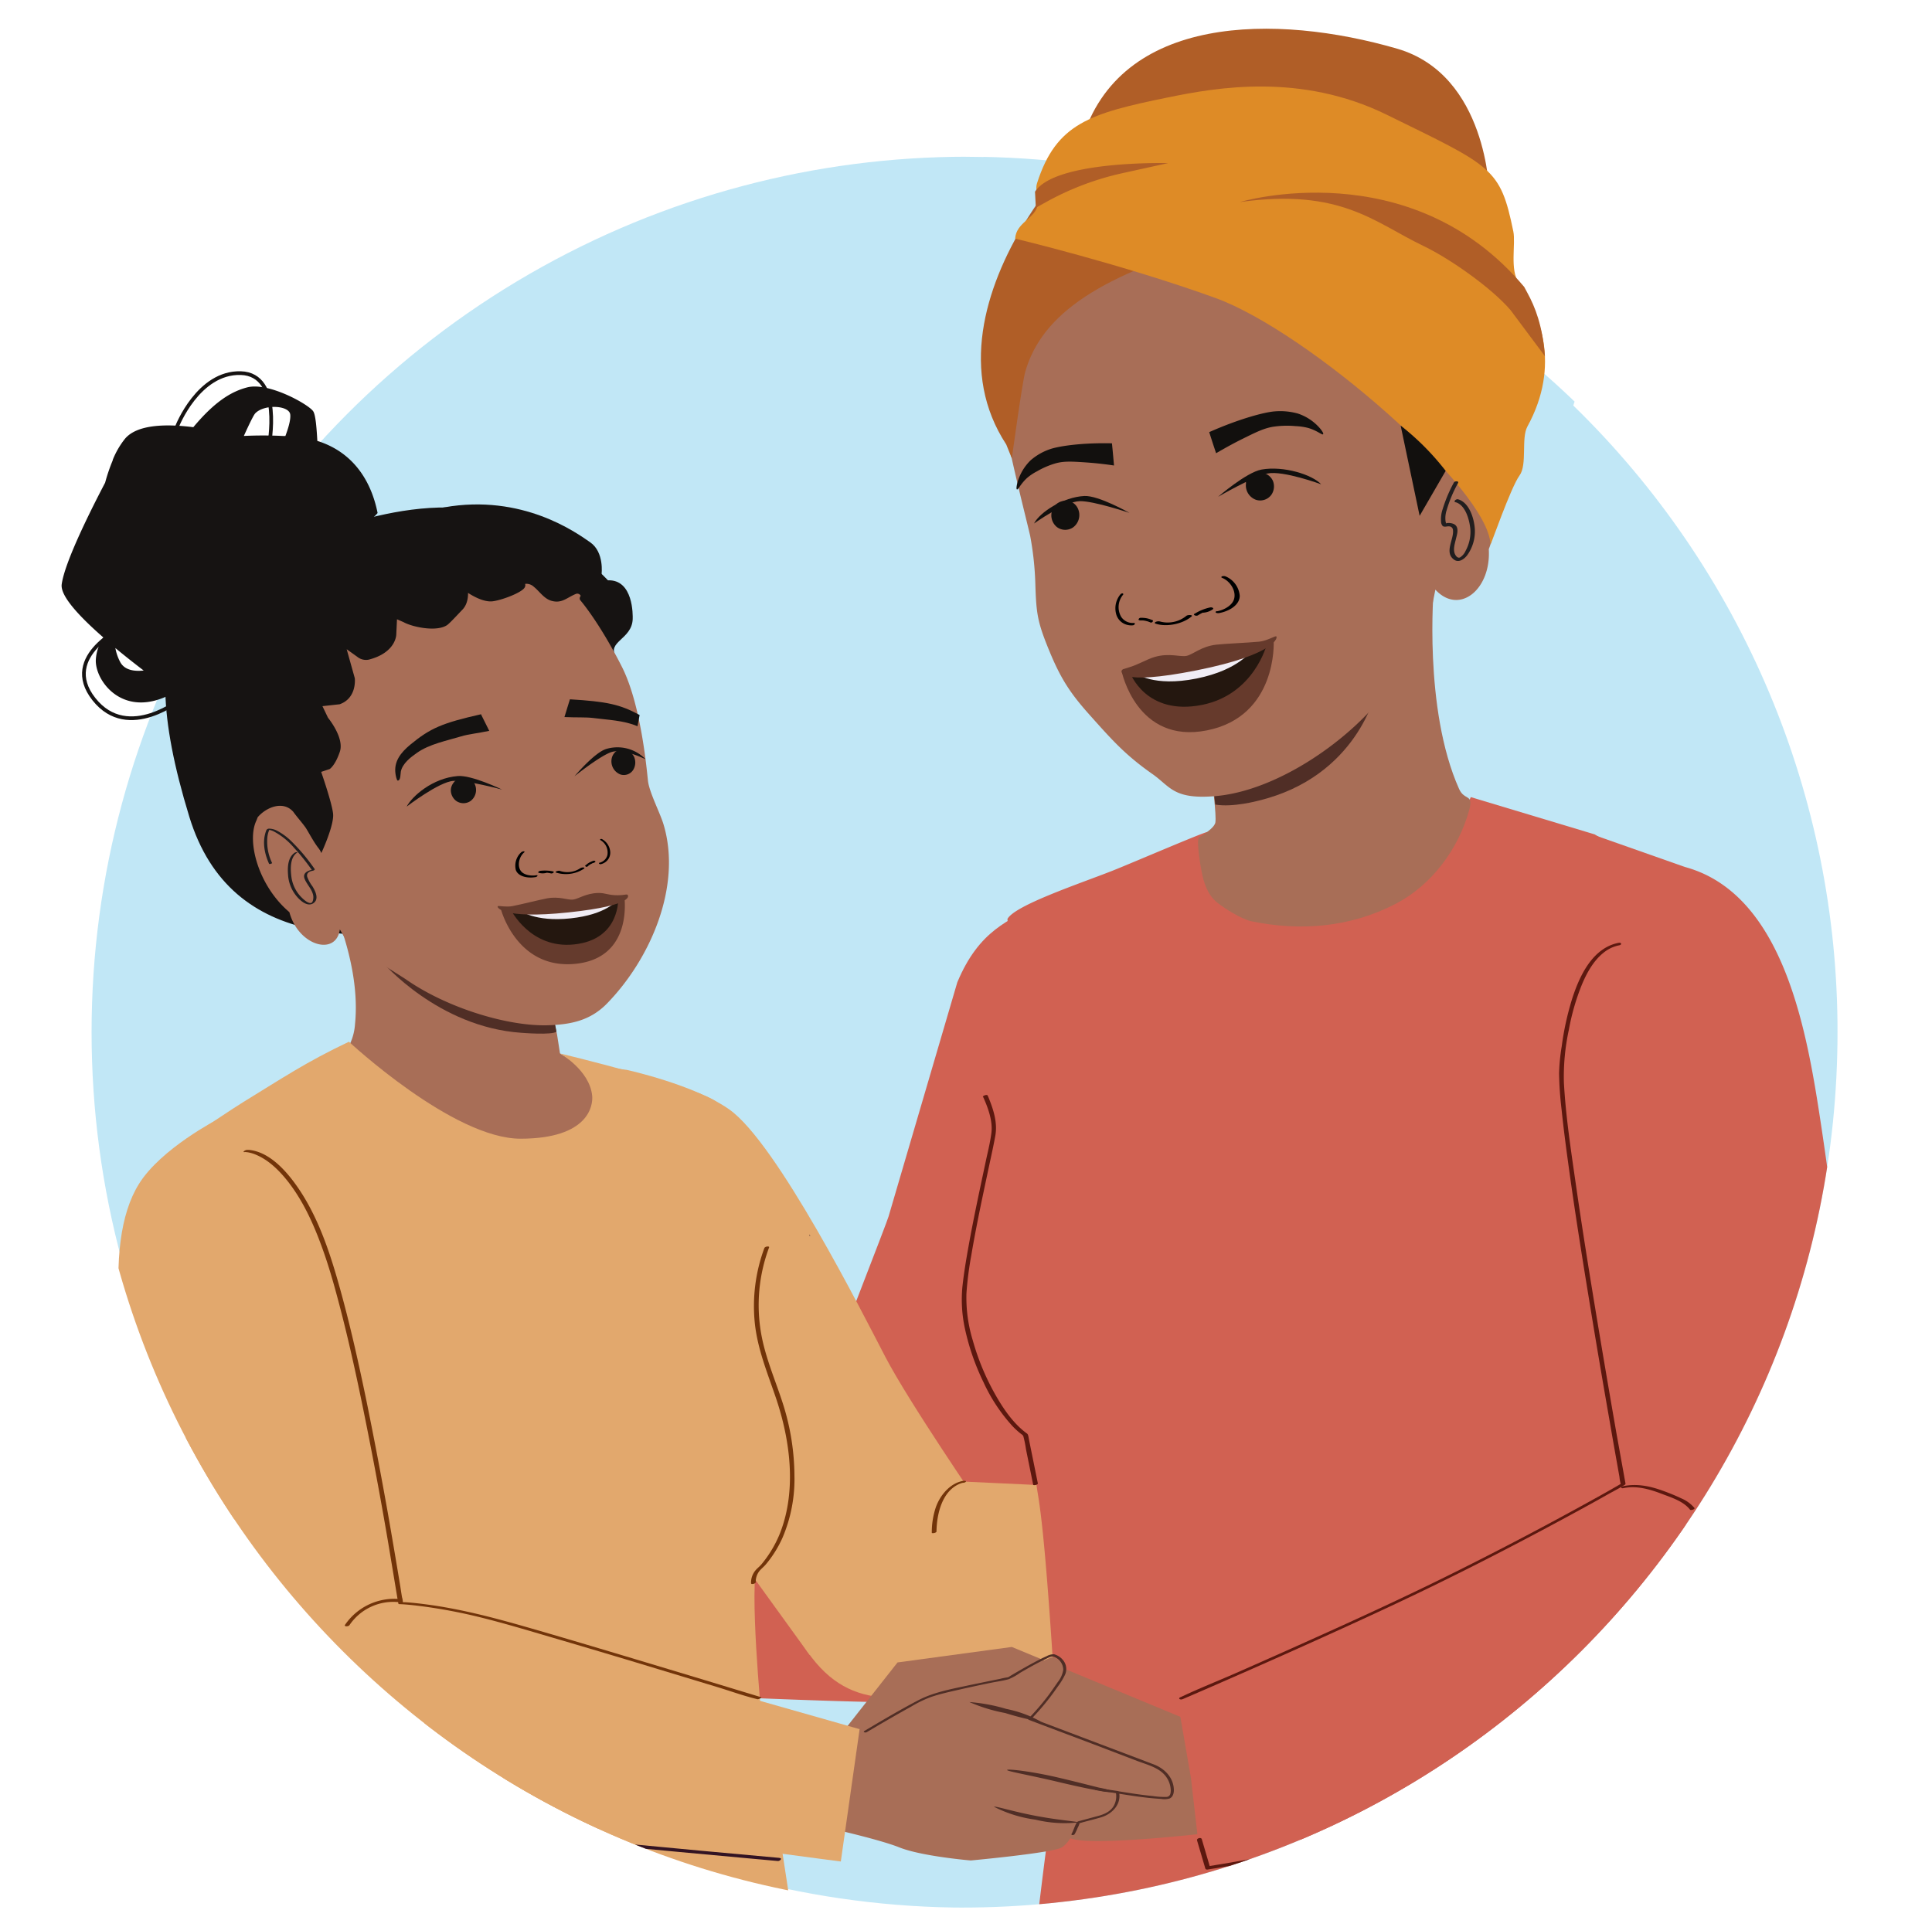 <svg xmlns="http://www.w3.org/2000/svg" xmlns:xlink="http://www.w3.org/1999/xlink" viewBox="0 0 637.33 635.77"><defs><style>.cls-1,.cls-22{fill:none;}.cls-2{clip-path:url(#clip-path);}.cls-3{fill:#c1e7f6;}.cls-4{fill:#d16152;}.cls-5{fill:#e2a86d;}.cls-6{fill:#a86e57;}.cls-7{fill:#523735;}.cls-8{fill:#502e26;}.cls-9{fill:#b05e27;}.cls-10{fill:#de8b26;}.cls-11{fill:#12100e;}.cls-12{fill:#221e1f;}.cls-13{fill:#853722;}.cls-14{fill:#663a2c;}.cls-15{fill:#24170f;}.cls-16{fill:#f0edf5;}.cls-17{fill:#5c180f;}.cls-18,.cls-20,.cls-21{fill:#161312;}.cls-18,.cls-20,.cls-21,.cls-22{stroke:#161312;stroke-miterlimit:10;}.cls-18{stroke-width:0.51px;}.cls-19{fill:#141211;}.cls-20{stroke-width:0.5px;}.cls-21{stroke-width:0.53px;}.cls-22{stroke-width:1.22px;}.cls-23{fill:#653b2d;}.cls-24{fill:#f0ecf4;}.cls-25{fill:#723409;}.cls-26{fill:#321323;}</style><clipPath id="clip-path"><path class="cls-1" d="M519,133.8a105.84,105.84,0,0,0-194.6-82c-2.35,0-4.7-.09-7.07-.09a287.83,287.83,0,0,0-197.77,78.35,75.35,75.35,0,0,0-79.1,128,288.7,288.7,0,0,0-12,82.48c0,159.53,129.33,288.85,288.85,288.85S606.16,500.09,606.16,340.56A287.94,287.94,0,0,0,519,133.8Z"/></clipPath></defs><g id="Layer_1" data-name="Layer 1"><g class="cls-2"><circle class="cls-3" cx="319.06" cy="340.56" r="288.85"/><path class="cls-4" d="M288.42,486c3.86,4.31,8.11,6.81,12.27,10.78a1.25,1.25,0,0,0,1.58.11l1.86-11.72c11.15,4.28,21.35,10.4,29.37,19.77,10.59,12.38,15.3,27.72,19.92,43-6.84,6.38-14.86,11.38-22.81,12-1.53.12-18.93,1.6-20.51,1.67-27.8,1.12-142.51-5.3-142.51-5.3l6.2-51.08Z"/><path class="cls-4" d="M362.19,424.93c.66-14.11,1.4-20.69,1.18-34.83-.53-35.23,10.81-62.89,7.8-98l-28.15,6c-10.26,5.65-20,8.74-27.22,26l-22.67,77.24c.15.2-20.13,52.3-20.2,52.56,0,0-.78.79,4.67,20.92,3.67,13.51,20.81,44.89,20.66,59.23,53.16-1.87,70.76-82.93,77.26-101.15"/><path class="cls-5" d="M206.76,353s22.39,4.9,33.91,13.12c15.72,11.23,43.63,66.69,51.41,81.62s31.34,49.29,31.34,49.29l-56.34,49-61.43-85-13-109.82Z"/><path class="cls-6" d="M171.43,287.4s11.36,49.06,12.34,54l2.64,16.93,5,1.46c-13.16,5.7-24.61,20-50.42,12.73l-25.55-28.09a18.26,18.26,0,0,0,1.67-6.49c2.48-24.27-12.92-50.75-12.92-50.75"/><path class="cls-6" d="M184.73,347.57s30.92,18.2,23.81,27.5-49.36,7.94-67.92-2.75A215.62,215.62,0,0,1,108,349l16.86-8.17Z"/><path class="cls-5" d="M258.8,486.36c0-24.33-14-50.06-14-50.06l-8.18-72.51c-5.28-5-51.91-16.22-51.91-16.22s9.75,5.45,10.63,13.9c.36,3.42-1.27,14.19-23.57,14.24s-56.66-32-56.66-32c-14.29,6.8-21.63,11.81-35,20-3.16,1.93-12.8,8.43-12.8,8.43l-10.08,51.4,8.17,101C113,596.17,182.12,639.07,264.68,654l-13.5-87.76s-4.14-43-1.3-50.81C253.49,505.6,258.78,500.16,258.8,486.36Z"/><path class="cls-5" d="M256.88,613.49s-133.27-11.92-153.07-15.93c-30.91-6.26-32-35.35-36-43L81,531.18l40.31,42.16"/><path class="cls-5" d="M270,497s26.16,13.39,38.18,8.47c8-3.28-12.33-13.56-4.51-17.3l126.29,5.91c6.21,0,10.27.48,10.25,6.69l1.72,35.32c0,5.68-4.38,8.87-10,9.59-24,3.07-113.45,13-122.41,13.79-23.25,2.12-38.44,2.54-52.86-33.18C250,511,270,497,270,497Z"/><path class="cls-4" d="M563,539.31l-7.37-8.1L559.42,295l-33.37-19.7L485.18,263l-6.11,14.13c-9.22,13.23-22.28,21-38.93,22.47-4.87.44-14.73-.14-20-.38-14.66-.64-19.84-14.72-21.8-24.69-.1-.49-24.39,10-31.43,12.79-10.85,4.27-32.1,11.35-34.57,15.88,0,0,10.61,136.27,9.5,181.54-.3,12,1.34-2.82,5.86,69.26,1,16.52,2,29.29-1,45.27-1.84,9.73-6.19,50.37-7.92,60.07A245.46,245.46,0,0,0,382.35,653,308.35,308.35,0,0,0,563,539.31Z"/><path class="cls-7" d="M267.3,407.74a.84.84,0,0,1-.21.11l-.13-.57Z"/><path class="cls-6" d="M400.93,271.34c-.21,1.36-2.37,3.11-5.34,4.91-1.12.68.54,10,.79,11.27.72,3.82,2,7.72,5.13,10.26,2.46,2,8.15,5.52,11.25,6.17,16.08,3.35,32.6,2.08,47.65-5.74,11.88-6.18,20.71-18.08,24.24-30.91,1.53-5.57-1.51-2.95-3.33-7C469.47,233.8,473,193.81,473,193.81l-76.89,37.74S401.66,266.63,400.93,271.34Z"/><path class="cls-8" d="M400.32,260s8.15-3.72,13.7-5.64,15.22-2.15,39.88-26.24c0,0-6,28.18-38.82,36.07,0,0-8.47,2.3-14.19,1.27Z"/><path class="cls-6" d="M361.22,94.48a4.21,4.21,0,0,1-.29.61l.34-.3Zm-14.3,5.6,0,.26c.21-.22.41-.44.59-.67C347.51,99.37,346.92,100.08,346.92,100.08Zm125.52,99.86,1.06-5.39c7.89,8.53,18.44-.07,17.62-13.36,2.86-7,5.27-29.55-.92-35.77l-.77-.92c-4.16-2.54-11.12-3.08-13.41,2.32-.69,2.31.39,5-.29,7.3-.64,2.62-3.65,7.81-5,10.22,0,0-3.57-12.41-4.11-18.33s-7.12-22.31-18.79-29.09c0,0-2.75-20.74-8.38-26.22l-1.78-.36c-1,.15-1.63.56-2.64.71,0-.31.24-.67.15-1.29-1.59.87-3,.76-4.33,1,.29-.36.92-.77.87-1.07a18.34,18.34,0,0,1-4,.6c.29-.36.87-1.08.83-1.39-1.59.87-2.7.4-4,.61a2.38,2.38,0,0,0,.49-1.34c-1.26.82-2.65.71-4,.91.3-.36.54-1,.83-1.39-1.59.87-2.69.41-4,.61-.33,0,.58-.72.54-1A12.59,12.59,0,0,1,415,88c0-.31.58-.72.53-1-1.92.92-3,.46-4.37.66l.82-1.39A4.8,4.8,0,0,1,408,87.5c.29-.36.87-1.08.82-1.39a6.7,6.7,0,0,1-5.29,1.42c.34,0,.87-1.07.83-1.38-1.5,1.49-2.89,1.38-4.58,1.63.29-.36.54-1,1.12-1.75-1.83,1.54-4.1,2.51-6.26,1.88.34,0,.54-1,.49-1.33-1.16,1.43,1.14-.49-.59-.55,0,0-3.69,1.82-3.74,1.51-1.2,1.13,2.77-5.77,1.09-5.52.24-.67-9.57,2-9,1.3-1.5,1.48-1.25.79-3.31.79,0,0-6.44,4.74-6.15,4.38-1.46,1.79-2.41.61-4.47.6.29-.36,1.4,1.11,1.7.76-1.17,1.43-.95-.18-2.64.07,0-.3-5.8-1.18-5.84-1.49-1.55,1.18-1,1.23-3,1.53,0-.31-.75,3.59-.46,3.23-1.17,1.44-1.25.41-3,.36l-1.5,1.39c-1.45,1.8.76.78-1.31.77,0-.21,7.74-.16,8-.62a12.43,12.43,0,0,1-4.05,2.56c-.05-.31.2-1,.15-1.28a6.82,6.82,0,0,1-5.1,2.65c.33,0,.58-.72.53-1-1.45,1.79-3.33,3-5.49,2.39v0a10.77,10.77,0,0,1-4.38,2.92,1.34,1.34,0,0,1,.49-1.34l-1.35.2c-1.31,2.73-2.67,5.14-2.88,8.33,0,0-9.14,19.45-7.1,30.83s7,30.55,8.1,35.44a101.49,101.49,0,0,1,1.7,15.57c.31,10.13.66,12.77,4.62,22.4,3.84,9.32,7,14.14,13.77,21.65,7,7.84,11.4,12.78,20.28,19,5.84,4.11,6.87,8.34,20.33,7.3,21-1.63,45.35-19,56.66-34.43"/><path class="cls-9" d="M338.2,122.7c5.48-19.21,24.92-32.3,66.69-43.82S482.24,78,482.24,78c-28.86-58-90.39-46.79-104.17-44.73S301.15,99.6,331.94,146.65l1.85,4.6S337.2,126.19,338.2,122.7Z"/><path class="cls-9" d="M491.29,63.68s-.59-38.94-30.37-47.61C421.13,4.5,369.21,4.51,356.84,46.45Z"/><path class="cls-10" d="M501.26,156.89c2.62-3.57.48-12.28,2.6-16.16C515,120.39,507.91,103.14,501,93.3c-3-4.29-.95-12.89-1.78-16.92-4.32-21.1-6.86-21.39-41.75-38.52-28.39-13.93-56.18-9-72.21-5.71-25.67,5.24-36.83,8.55-43.14,28.24-.83,2.57.73,4.31.17,7.34-.78,4.29-7.11,5.68-7.41,11,0,0,35.19,8.42,66,19.56s90.21,63.18,90.8,81.34C491.69,180.2,498.36,160.84,501.26,156.89Z"/><path class="cls-9" d="M469.47,81.1C453.55,73.5,442.38,62,409,66.67c0,0,56.16-16.85,93.81,28l1,1.86c2.67,4.9,5,10.8,5.84,21l-11.32-15.17C492.08,95,478.17,85.25,469.47,81.1Z"/><path class="cls-9" d="M341.7,68.54l3.42-1.89a93.53,93.53,0,0,1,25.35-9.56l14.86-3.27s-37.2-1-43.9,9.43Z"/><path class="cls-11" d="M462.05,140.42l6.26,29.78,8.59-14.84A85.3,85.3,0,0,0,462.05,140.42Z"/><path class="cls-12" d="M480.16,165.7c3.31.93,4.58,5.84,4.88,8.86a13,13,0,0,1-1.55,7.15,4.91,4.91,0,0,1-1.88,2.22c-.78.32-1.41-.54-1.69-1.2-.62-1.5,0-3.35.34-4.84.29-1.2.82-2.72.34-3.94a2,2,0,0,0-1.16-1.11,4.21,4.21,0,0,0-2.5-.17c.3-.14.2.49.14.07,0-.1-.14-.33-.19-.55a8.22,8.22,0,0,1,.34-3.87,43.36,43.36,0,0,1,3.75-8.95c.37-.72-1.08-.72-1.37-.16a46.77,46.77,0,0,0-3.7,8.76,10.34,10.34,0,0,0-.52,4.27,2.2,2.2,0,0,0,.51,1.29c.54.49,1.42.07,2.09.14a1.28,1.28,0,0,1,1.32,1.2c.38,3.07-3,7.41.38,9.8,1.56,1.11,3.34-.2,4.31-1.47a13.49,13.49,0,0,0,2.52-8.63c-.22-3.46-1.8-8.78-5.54-9.83-.61-.17-1.69.71-.82,1Z"/><path d="M382.67,205.06a9.72,9.72,0,0,0,8.68-1.86c.5-.42,2.4-.37,1.69.23-3,2.53-8.4,3.53-11.85,2.33-.34-.11-.32-.37.06-.56a2.14,2.14,0,0,1,1.42-.14"/><path d="M394,202.56a15.75,15.75,0,0,1,5.2-2.14,1.25,1.25,0,0,1,.87.13c.17.12.23.3.05.45a6,6,0,0,1-2.87,1.12,1.17,1.17,0,0,1-1-.22c-.2-.23.08-.43.33-.47a4.73,4.73,0,0,0,2.31-.91l.92.58a14,14,0,0,0-4.65,1.94,1.17,1.17,0,0,1-1,0c-.22-.09-.47-.33-.19-.52"/><path d="M401.46,201.69c2.17-.38,4.6-1.71,5.43-3.5,1.25-2.71-.84-6.4-3.8-7.56-.32-.13-.2-.38.09-.49a1.82,1.82,0,0,1,1.2.07,7.64,7.64,0,0,1,4.59,6.37c0,2.21-1.88,4-4.39,5a12,12,0,0,1-2.37.69c-.33.06-.94.05-1.14-.18s.08-.4.39-.45"/><path d="M378.51,204.55a.29.29,0,0,0-.34-.36,2.68,2.68,0,0,1-1.78-.3l-.47.79a7.75,7.75,0,0,1,3.6.7.62.62,0,0,0,.68-.21c.13-.14.24-.44,0-.55"/><path d="M380.21,204.62a8.81,8.81,0,0,0-4-.77.73.73,0,0,0-.55.35.31.31,0,0,0,.08.44"/><path d="M374,205.53a4.52,4.52,0,0,1-4.18-2.07,6.42,6.42,0,0,1,.66-7.23.26.26,0,0,0-.18-.44.83.83,0,0,0-.72.35,7.2,7.2,0,0,0-1.43,6.27,5,5,0,0,0,3.92,3.81,5.21,5.21,0,0,0,1.62.1c.22,0,.59-.18.65-.46s-.14-.36-.34-.33"/><path class="cls-11" d="M353.06,165.48a4.7,4.7,0,0,0-6.23,4.16,5,5,0,0,0,1.81,4.25A4.58,4.58,0,0,0,354,174a5.07,5.07,0,0,0,1.59-6.18,4.47,4.47,0,0,0-2.5-2.37"/><path class="cls-11" d="M372.58,169.22s-10.17-5.8-14.88-5.57c-6.89.33-14.69,5.34-16.59,9.07,0,0,10.23-7.28,15.08-7.37C360.84,165.26,372.58,169.22,372.58,169.22Z"/><path class="cls-11" d="M412,157.17c1.72-1.25,4.77-1.43,6.15-.53a4.7,4.7,0,0,1,1.75,2,4.89,4.89,0,0,1-.49,4.6,4.57,4.57,0,0,1-5.05,1.68,5.05,5.05,0,0,1-3.33-5.44c.06-.38-.42-1,1-2"/><path class="cls-11" d="M401.8,163.93s9.3-8.06,14.33-9c7.34-1.31,16.78,1.69,19.69,4.86,0,0-12.55-4.63-17.69-3.56C413.21,157.28,401.8,163.93,401.8,163.93Z"/><path class="cls-11" d="M366.81,146.26c.14,1.38.27,2.77.4,4.16.09,1.06.19,2.11.28,3.17-3.62-.55-6.7-.83-9-1-4.91-.33-7.42-.48-10.18.26a27.31,27.31,0,0,0-6.22,2.66,16.93,16.93,0,0,0-3.2,2.12c-2.21,2-3,4-3.4,3.86s.05-1.88.09-2.06a16.32,16.32,0,0,1,4.37-7.53,19.19,19.19,0,0,1,6.23-3.63c2.7-1,10.34-2.24,20.66-2"/><path class="cls-11" d="M398.88,142.54l1.29,4,1,3c3.41-2,6.39-3.59,8.65-4.71,4.78-2.37,7.24-3.57,10.31-4.05a31,31,0,0,1,7.3-.18,19.45,19.45,0,0,1,4.07.59c3,.86,4.6,2.4,4.95,2.1s-.8-1.7-.92-1.85a16.5,16.5,0,0,0-7.41-5,21.74,21.74,0,0,0-7.71-.7c-3.1.24-11.26,2.29-21.52,6.84"/><path class="cls-13" d="M559.93,457.81c-5-14.95-10.65-40.71-13.16-52.63-.83-4-1.31-6.39-1.31-6.39-8.27-41.44,4.17-69.58,4.17-69.58s-15.25,23.57-8.49,64.3,18.79,64.3,18.79,64.3"/><path class="cls-14" d="M394.17,218.21c10-2,26-6.52,26-6.52s1.25,24.65-22,29.29S370,221.45,370,221.45,384.14,220.21,394.17,218.21Z"/><path class="cls-15" d="M394.07,218.23c4.77-.95,23.83-5.66,23.83-5.66s-4.09,16.52-21.34,20c-18.71,3.73-23.82-10.71-23.82-10.71Z"/><path class="cls-16" d="M394,219.05c4.77-1,19.11-4.72,19.11-4.72s-4.1,6.69-18.41,9.55-20-1.73-20-1.73Z"/><path class="cls-14" d="M370.27,220.94c.48-.23-.56.07,1.76-.62,3.88-1.15,6.12-2.77,8.94-3.58,4.8-1.38,8.32.09,10.44-.34s4.81-3.12,9.77-3.69c2.91-.34,10.22-.62,14.24-1,2.41-.26,5-1.81,5.52-1.77.75,0,.5,5.91-26.19,11.23S369.6,221.27,370.27,220.94Z"/><path class="cls-4" d="M540.77,467.26l3.14,36.6a1.25,1.25,0,0,1-1.56.27c-5-2.85-9.72-4.26-14.51-7.51L421.2,542.84l8.12,66.21s87.24-21.16,114-28.94c1.52-.44,26.69-8.52,28.14-9,35.1-12.33,44.93-41.59,43.65-65.57-1.19-22.23-3.88-47.48-6.18-69.61-2.11-20.17-5.13-44.51-8.16-64.55-4.58-30.27-12-76.4-45-85.34l-29.18-10.28"/><path class="cls-17" d="M535.58,491c4.27-.89,8.61.35,12.57,1.87,3.2,1.23,7.17,2.43,9.35,5.23.28.35,1.77-.16,1.45-.57a11.47,11.47,0,0,0-4.38-3.18c-2.08-1-4.21-1.84-6.37-2.61-4.14-1.48-8.43-2.3-12.79-1.38-.93.19-.75.84.17.64Z"/><path class="cls-17" d="M394.88,607.22l2.74,9.31c.08.27.45.36.7.32,8.54-1.35,17.05-2.9,25.55-4.5,18.92-3.56,37.77-7.53,56.45-12.17,11.51-2.85,22.95-6,34.26-9.53.92-.29.68-1.27-.26-1-19.9,6.28-40.22,11.21-60.6,15.62q-23.18,5-46.54,9.05c-2.9.5-5.8,1-8.71,1.45l.7.32-2.74-9.32c-.2-.66-1.74-.24-1.55.42Z"/><path class="cls-17" d="M390.09,560.64q7.4-3.17,14.75-6.4Q422,546.74,439.06,539c12.76-5.79,25.48-11.67,38-17.86,13.82-6.81,27.48-13.94,41-21.27,4.13-2.24,8.24-4.49,12.32-6.8,1.77-1,3.63-1.92,5.33-3l.22-.13c.16-.09.33-.26.29-.46q-1.5-8.32-3-16.67-3.39-19.41-6.61-38.83c-2.43-14.67-4.78-29.35-6.89-44.07-1.56-10.85-3.22-21.78-3.82-32.74a73,73,0,0,1,1.63-17.37A75.48,75.48,0,0,1,521.78,325c1.66-4,3.91-8.11,7.39-10.81a11.79,11.79,0,0,1,5-2.3c.95-.19.72-1-.22-.81-8.6,1.67-12.88,10.87-15.3,18.37a93.9,93.9,0,0,0-3.47,15.79,63.26,63.26,0,0,0-.87,8.9,115.45,115.45,0,0,0,.82,11.89c.61,5.9,1.37,11.78,2.18,17.66,2,14.74,4.34,29.45,6.74,44.13q3.34,20.55,6.94,41.06,1.2,7,2.44,13.92c.27,1.48.53,3,.79,4.44a12.11,12.11,0,0,0,.42,2.33,1.36,1.36,0,0,1,.06.29l.28-.45c-4.65,2.74-9.4,5.34-14.14,7.94q-20.06,11-40.53,21.2c-12.33,6.17-24.83,12-37.37,17.72q-17.61,8-35.35,15.8c-5.95,2.61-12,5-17.88,7.77l-.27.12c-1,.42-.09,1,.62.67Z"/><path class="cls-6" d="M389.38,566.46l3.48,20.1L395,605.19s-33.29,3.71-41.07,1.59S327,598.92,327,598.92a10.74,10.74,0,0,1-.69,7.23c-1.41,2.5-3.78,1.05-6.56,1.76l-6.27-10.45c-3.18,5.4-7.66.27-7.66.27l-4.25-11.87c-3.63,6.86-9.62.33-9.62.33l-1-15.86a24,24,0,0,1-8,5.09c-3.8,1.11-4-5.14-4-5.14l17.13-21.77,37.7-5.11,55.6,23.06Z"/><path class="cls-6" d="M267.32,601.84c.91.1,21.88,4.7,29.31,7.68s23.62,4.33,23.62,4.33,27-2.49,30-4.3,5.55-8.09,5.55-8.09a28.21,28.21,0,0,1,6.59-1.9c6.08-1.43,6.79-8.74,6.79-8.74l-8.43-1a228.89,228.89,0,0,0,23.77,1.94c2.27-.27,2.27-1.69,1.65-3.32a9.65,9.65,0,0,0-5.67-5.25l-40.79-15.45a80.7,80.7,0,0,0,10.45-13.28c3.07-4.82-1.17-7.15-2.59-7.66s-14.74,7.5-14.74,7.5-23,4.48-27.47,6.51-27.62,14.21-27.62,14.21l-8.25-.89S266.42,601.74,267.32,601.84Z"/><path class="cls-8" d="M285.86,571.55c4.88-2.89,9.78-5.74,14.74-8.48a38.46,38.46,0,0,1,6.69-3.22c3-1,6.07-1.66,9.12-2.36,3.45-.79,6.92-1.53,10.39-2.25,1.95-.4,4-.65,5.94-1.2a18.79,18.79,0,0,0,3.76-2.1c2.78-1.61,5.58-3.22,8.49-4.57.85-.39,1.88-1.08,2.76-.67a4.6,4.6,0,0,1,3,4.23,8.54,8.54,0,0,1-1.77,4c-1,1.45-2,2.88-3,4.27A82.53,82.53,0,0,1,339.3,567a.27.27,0,0,0,.12.47L361,575.61,375.1,581c2.84,1.07,6.44,2,8.63,4.15a8,8,0,0,1,2.48,5.57c0,1.08-.21,2.06-1.43,2.17a27,27,0,0,1-4.57-.31c-6.14-.59-12.21-1.81-18.32-2.64-.48-.07-1.05.61-.36.71l6.9,1-.33-.22a6.44,6.44,0,0,1-.45,3.92c-1,2.25-3.22,3.22-5.47,3.83l-6,1.62c-.51.14-.78.18-1.05.64-.65,1.16-1,2.5-1.64,3.66-.28.47.75.46,1,.09a16.78,16.78,0,0,0,1-2.09,7.63,7.63,0,0,0,.68-1.67c-.05,0-.49.09-.28.17s.29-.09.36-.1c.38-.07.76-.21,1.14-.31,1.93-.52,3.88-1,5.81-1.57,3.69-1.09,6.86-4.35,5.92-8.46,0-.15-.2-.2-.33-.22l-6.9-1-.36.71c5.72.78,11.39,1.89,17.13,2.52,1.43.15,2.87.28,4.31.36a6.34,6.34,0,0,0,2.81-.11c1.27-.53,1.52-2,1.44-3.19-.22-3.78-3-6.64-6.42-8l-2.15-.82L349.3,570.3,340,566.78l.12.47a82.74,82.74,0,0,0,6.14-7.09q1.32-1.71,2.54-3.5a23.49,23.49,0,0,0,2.49-4,4.59,4.59,0,0,0-.56-4.85,5.76,5.76,0,0,0-3-2,4.81,4.81,0,0,0-2.52.67c-1.45.62-2.84,1.36-4.23,2.1-2.64,1.42-5.24,2.92-7.82,4.45a7.16,7.16,0,0,1-.66.39c.21-.09.25-.06-.06,0a22.77,22.77,0,0,0-2.46.49c-3.25.66-6.49,1.33-9.74,2-5.84,1.28-12,2.29-17.36,5.1-6,3.15-11.88,6.63-17.73,10.1-.59.35.27.67.67.43Z"/><path class="cls-8" d="M331.93,563.84a57.44,57.44,0,0,0-12.15-2.26,53.84,53.84,0,0,0,11.82,3.62,98.58,98.58,0,0,0,11.94,2.94A38.88,38.88,0,0,0,331.93,563.84Z"/><path class="cls-8" d="M349.84,588.12c4.87,1.14,9.3,2.12,12.54,2.65a16.61,16.61,0,0,0,5.33.48,27,27,0,0,0-5.14-1.43c-3.18-.79-7.59-1.93-12.46-3.08-9.73-2.35-17.89-3.19-17.89-2.74S340.11,585.77,349.84,588.12Z"/><path class="cls-8" d="M341.55,600.38a40.85,40.85,0,0,0,14.17.91c-.09-.29-6.38-.71-14-2.15s-13.67-3.39-13.8-3A42.33,42.33,0,0,0,341.55,600.38Z"/><path class="cls-8" d="M126.25,317.53s18.23,21.32,45.66,23.23c0,0,10.19.85,11.65-.37L182.18,333Z"/><path class="cls-18" d="M217,279c-10.33-5.32-13.88-17.08-14.29-27.95-.39-10.42-10.44-25,2.22-26.33.24,0-5.8-8.13-2-7.9-3.09-5.34,5.3-6,5.53-12.56.05-1.32.21-12.94-8-12.53-35.25-36.58-73.28-22.19-94.87-16-42.36,12.18-63.39,26.78-42.9,93.66,13.76,44.9,59.08,42.13,102.47,34.39,18.54-3.31,40.77-5.84,52.28-24.59Z"/><path class="cls-18" d="M103.08,135.8c-1.61-2.24-14.6-9.54-21.5-7.73-4.94,1.3-10.41,4.38-17.7,13.15-8.3-1.07-18.32-1.15-22.43,3.68a27.24,27.24,0,0,0-4,6.87h0l0,.15a57.44,57.44,0,0,0-2.53,7.43c-4.37,8.34-13.3,26-14.31,33.47-.5,3.69,5.79,10.47,13.86,17.5a14.07,14.07,0,0,0-2.6,7.26c-.43,6.86,9.07,20.09,25.51,10.65,5.35,3.86,9.09,6.39,9.09,6.39l4.43-5s-.56-.87-1.5-2.4l5.42-6-4.89-3.14a36.78,36.78,0,0,1,4-4.58c5.22-6.14,10.6-14.47,15.57-20.82,2.29-2.94,9.25-5.4,11.68-8.22a13.36,13.36,0,0,0-4.78-1.26l2-2.28c2.69.66,5,1.26,5.72,1.57,2.14-2.45,8.22-5.36,10.32-7.84.56.64,1.1,1.29,1.62,2,1.92-2.28,6.32-5.17,8.23-7.45-2.26-11.19-8.58-20.08-19.85-23.53C104.2,141.36,103.87,136.9,103.08,135.8ZM39.39,218.48a16.11,16.11,0,0,1-1.69-5.29c3.38,2.82,6.93,5.62,10.35,8.22C44.76,221.88,41,221.59,39.39,218.48ZM96,136.75c.21,1.92-.79,5-1.68,7.36l-.84,0a132.39,132.39,0,0,0-13.44,0c1.67-3.71,3.37-7.31,4-7.93C87.12,133,95.64,133.4,96,136.75Z"/><path class="cls-6" d="M177.18,192.84l.37.16a3.41,3.41,0,0,1-.42-.43Zm12.71.23c.21.13.44.26.68.38l0-.22S189.84,192.8,189.89,193.07ZM133.72,323c13.65,9.59,34.14,15.84,47.61,15.26,6.59-.28,13.21-1.32,18.88-7.13,14.23-14.56,24.86-38.65,18.66-59.18-1.14-3.79-4.71-10.59-5.12-14.36-.47-4.34-2.35-25.22-8.59-37.57-7.6-15-13.81-22.07-13.81-22.07-1.06-2.58,5.89-2.57,4-4.46l-1.16.21a1.16,1.16,0,0,1,.77,1,9.21,9.21,0,0,1-4.43-1.2v.05c-1.61,1.12-3.51.62-5.21-.46,0,.27.44.76.73.7a6,6,0,0,1-5-.77c0,.27.44.75.49,1a11,11,0,0,1-4.06-1c.33.31,6.75-1.9,6.78-1.71-1.71.58.4.81-1.3-.27l-1.62-.74c-1.42.53-1.21,1.4-2.57.53.34.22-1.33-2.81-1.28-2.54-1.76.31-1.3.11-2.91-.43,0,.26-4.47,2.59-4.42,2.86-1.46.26-.84,1.53-2.2.67.34.22.86-1.31,1.2-1.1-1.71.59-2.17,1.83-3.87.75.34.22-6.31-1.91-6.31-1.91-1.7.58-1.31,1.08-3,.26.68.44-8.19.95-7.8,1.43-1.46.27,3.75,4.86,2.44,4.27.05.27-3.51-.21-3.51-.21-1.42.53,1,1.48-.34.62.05.27.48,1,.78,1-1.62,1.12-3.76.94-5.7.18.68.44,1.07.92,1.41,1.14-1.47.26-2.59.73-4.24-.08.05.27.77,1,1.07.92a5.9,5.9,0,0,1-4.78.3c.05.26.73.7,1.07.91a4.19,4.19,0,0,1-3.6.09l1.07.92c-1.17.21-2,.9-3.81.68,0,.27.69.43.73.7a11.26,11.26,0,0,1-3,.25c0,.27,1,.65.73.7-1.17.21-1.95.9-3.51.63.34.21.73.7,1.07.91-1.17.21-2.29.69-3.56.36a2,2,0,0,0,.78,1c-1.17.21-2,.9-3.51.63,0,.27.73.7,1.07.91a15.49,15.49,0,0,1-3.51.63c0,.27.68.43,1,.65a9.69,9.69,0,0,1-3.85.41c.1.54.44.75.49,1-.88.16-1.51,0-2.39.15l-1.37.8c-3.13,6.09-12,18.76-12,18.76-7.77,8.86-5.7,21.48-4.5,26.52S106,280.86,106,280.86c-1.79-1.62-3.86-5.71-5.12-7.7-1.21-1.73-2.92-3.6-4.14-5.32-3.39-3.83-9-1.44-11.74,1.81l-.38,1c-3.39,6.87.66,21.73,10.84,30.3,3,11.23,15.43,14.59,16.65,5.7l2.38,4.16"/><path d="M191.42,286.47a7.7,7.7,0,0,1-6.78.86c-.48-.17-1.84.34-1.18.58a10.84,10.84,0,0,0,9.21-1.31c.22-.17.14-.34-.18-.38a1.72,1.72,0,0,0-1.07.25"/><path d="M182.54,287.54a12.52,12.52,0,0,0-4.32-.21,1,1,0,0,0-.6.31c-.1.13-.1.27.07.33a4.75,4.75,0,0,0,2.37.07.92.92,0,0,0,.65-.39c.09-.21-.17-.29-.36-.25a3.74,3.74,0,0,1-1.91-.07c-.17.22-.34.43-.52.64a11.1,11.1,0,0,1,3.86.21.94.94,0,0,0,.74-.22c.14-.12.26-.35,0-.42"/><path d="M176.9,288.79c-1.68.27-3.77-.06-4.82-1.12-1.59-1.6-1-4.9.87-6.46.2-.17.05-.31-.19-.32a1.44,1.44,0,0,0-.86.35,6,6,0,0,0-1.74,5.82c.56,1.55,2.37,2.37,4.45,2.46a9.28,9.28,0,0,0,1.9-.1c.26,0,.7-.2.79-.42s-.16-.25-.4-.21"/><path d="M194.32,285.08a.22.22,0,0,1,.16-.35,2,2,0,0,0,1.22-.65l.54.44a6,6,0,0,0-2.45,1.39.48.48,0,0,1-.55,0c-.12-.06-.28-.25-.14-.38"/><path d="M193.1,285.55a6.9,6.9,0,0,1,2.74-1.55.59.59,0,0,1,.49.11.22.22,0,0,1,0,.33"/><path d="M197.83,284.64a3.51,3.51,0,0,0,2.54-2.5,4.72,4.72,0,0,0-2.28-4.94.19.19,0,0,1,0-.35.64.64,0,0,1,.61.07,5.28,5.28,0,0,1,2.6,4.06,3.83,3.83,0,0,1-1.91,3.67,4,4,0,0,1-1.16.47.62.62,0,0,1-.59-.15c-.11-.18,0-.3.17-.33"/><path class="cls-12" d="M103.83,286.78a62.87,62.87,0,0,0-7.43-8.93,20.41,20.41,0,0,0-4.91-3.71,5.86,5.86,0,0,0-2.41-.72,2.07,2.07,0,0,0-.5,0c-.65.13-.74.52-.93,1.09C86.5,278,87.31,281.8,88.76,285c.1.23,1.08-.11,1-.27a16.19,16.19,0,0,1-1.59-8.15,8.21,8.21,0,0,1,.8-3.07l-.6.27h-.06c.18,0,.19,0,.36,0a6.11,6.11,0,0,1,1.66.55A22.9,22.9,0,0,1,97,279.72a71.47,71.47,0,0,1,5.88,7.33c.16.24,1.07-.17,1-.27Z"/><path class="cls-19" d="M211,235.92c-6.46-3.54-10.89-4.45-23-5.19l-.08.27c-.46,1.49-.2.66-.67,2.16l-1.05,3.43c4,.19,6.91,0,9.41.3,4.72.62,10.25.79,14.68,2.73C210.51,238.38,210.74,237.15,211,235.92Z"/><path class="cls-19" d="M158.79,235.92c.71,1.4.31.62,1,2,.54,1.07,1.07,2.14,1.6,3.22-3.88.82-6.83,1.08-9.24,1.81-4.78,1.45-10.51,2.54-14.62,5.46-2,1.39-4.74,3.46-5.3,6.14-.15.72,0,2.94-1,3-.42,0-.73-2-.76-2.2-.6-4.06,1.67-7,4.92-9.69,6.62-5.45,10.52-7.1,23.3-10"/><path class="cls-12" d="M103.44,286.85c-1.73.33-3.8,1.09-2.92,3.2.78,1.88,2.44,3.38,2.81,5.44.12.65,0,2.3-.75,2.44-1,.19-2.46-1.18-3.09-1.82a11.8,11.8,0,0,1-3.35-6.69c-.33-2.53-.56-6.45,1.86-8.08.42-.28-.58-.16-.77,0-2.3,1.54-2.4,4.79-2.21,7.28a12.23,12.23,0,0,0,2.56,6.77c1.17,1.51,3.78,4.09,5.88,2.56,1.88-1.38.53-4-.39-5.51a12.74,12.74,0,0,1-1.71-3.08c-.37-1.37.72-1.87,1.9-2.09.4-.08.89-.52.18-.39Z"/><path class="cls-19" d="M203.1,248a4,4,0,0,1,4.57,0,4.32,4.32,0,0,1,1.53,1.77,4.68,4.68,0,0,1-.27,4.17,3.67,3.67,0,0,1-4.21,1.61,4.64,4.64,0,0,1-3-4.85A4.08,4.08,0,0,1,203.1,248"/><path class="cls-19" d="M189.53,256.11s6.61-7.86,10.48-9a12.84,12.84,0,0,1,12.94,3.4s-7.3-3.66-11.25-2.37C197.92,249.38,189.53,256.11,189.53,256.11Z"/><path class="cls-19" d="M154.24,256.51a4.47,4.47,0,0,0-4.59,1.71,4.22,4.22,0,0,0-.92,2.21,4.45,4.45,0,0,0,1.74,3.81,4.15,4.15,0,0,0,4.82,0,4.57,4.57,0,0,0,1.28-5.62,4.09,4.09,0,0,0-2.33-2.09"/><path class="cls-19" d="M165.63,260.52s-10-4.84-14.61-4.47c-8.31.66-15.07,6.64-16.87,10.09,0,0,10.69-8.22,15.43-8.49C154.11,257.39,165.63,260.52,165.63,260.52Z"/><path class="cls-20" d="M191.8,196.49c2.44,7.18,11.36-.85,5.55-1.68,0-3.69-5.28-4.25-5.78-7.92a5.36,5.36,0,0,0-.26.63s-.91-4.35-2.57-5.15-8.81-2.94-8.81-2.94l-1.73,1.86c0-.12.48-1.68-.7-2.37s-13.35-4.53-20.38-2.82l-.69.19-2.68,2.07-.1.07.1-.08c.47-.41,1.46-1.37.77-1.89a2.51,2.51,0,0,0-1.42-.35,25.47,25.47,0,0,0-4.39.34v0l-.48.09-.48.08v0a25,25,0,0,0-4.23,1.2,2.57,2.57,0,0,0-1.22.82c-.46.73.8,1.29,1.38,1.5l.12.05-.11,0-3.23-1-.72.06c-7.19.83-17.28,8.64-18.15,9.7s.09,2.36.16,2.46l-2.26-1.15s-7.93,4.84-9.2,6.15a7.6,7.6,0,0,0-1.49,4s-2.43,1.42-3.42,1.28-5.38,3.24-6.86,6.47c-1,2.06-.18,3.72-.53,5.45h0c-.2,1-.29,1.61-.29,1.61L93,217.69c-3.66,2.65-1.19,10.73-1.19,10.73-6.16,11.09-5.08,19.4,0,27.65,2,3.18-7.18,8.37-.94,7.12S106,280.86,106,280.86s4-8.7,3.63-12.34-4-14-4-14l3-1s1.73-1.09,3.24-5.57-3.88-11-3.88-11l-2-4.17,6-.66c5.58-2,4.8-8.32,4.8-8.32l-2.86-10.21L118,216.5a4.31,4.31,0,0,0,3.59.9c8.82-2.27,8.88-8,8.88-8l.26-5.45,2.53,1.11c2.75,1.54,10.62,3.26,14.06,1,.91-.6,4.47-4.52,5.05-5.08,2.09-2.17,1.85-5.56,1.67-6.8-.41-.28-.82-.65-1.21-1-1.52-1.16-2-.47-.51.69,2.63,2,7,4.71,10.26,4.26s9.78-3,10.37-4.58c.39-1.08-.64-1,.53-1.18a3.86,3.86,0,0,1,2.8,1.06c1.83,1.47,3.3,3.84,5.62,4.54,3.38,1,4.94-1,7.93-2.22A1.5,1.5,0,0,1,191.8,196.49Z"/><path class="cls-21" d="M198.18,189.42s.94-7.1-3.64-10.28-22.26-16-47.94-11.49Z"/><path class="cls-22" d="M60.12,230.28s-17.77,14.8-29.14.4S41.27,206.6,41.27,206.6"/><path class="cls-22" d="M58.42,140.71s7-18,21-17.6,9.3,24,9.3,24"/><path class="cls-23" d="M187.28,298.78c-8.36.88-22,1.33-22,1.33S170.51,320,189.9,318s16-22.63,16-22.63A163.17,163.17,0,0,1,187.28,298.78Z"/><path class="cls-15" d="M187.36,298.77c-4,.42-18.83,1.44-18.83,1.44s6.43,12.92,20.81,11.4C204.92,310,203.94,296,203.94,296Z"/><path class="cls-24" d="M187.6,299.35c-4,.42-16.15,1-16.15,1s4.82,3.92,16.74,2.66,15.27-5.91,15.27-5.91Z"/><path class="cls-23" d="M206.83,295.14c-.44-.06-.87.2-2.86.24-3.32.06-4.27-.82-6.67-.75-4.1.11-6.52,2-8.29,2.19s-4.52-1.16-8.56-.41c-2.36.43-8.17,1.93-11.43,2.56-2,.38-4.36-.15-4.77,0-.57.21,1,4.42,23.27,2.07S207.43,295.22,206.83,295.14Z"/><path class="cls-1" d="M82.37,525.27q.64,3,1.51,5.91a.7.7,0,0,0-.12-.42C83.44,529.62,82.94,527.73,82.37,525.27Z"/><path class="cls-25" d="M252.16,411.76a55.1,55.1,0,0,0-3.16,24.8c.89,8.49,4.13,16.36,6.86,24.37,4.78,14,7,30.55,1.54,44.71a38.43,38.43,0,0,1-6.19,10.47c-.64.78-1.45,1.34-2.08,2.13a6.24,6.24,0,0,0-1.37,4.15c0,.5,1.56.19,1.55-.41a5.63,5.63,0,0,1,1.6-4.08c.59-.61,1.19-1.09,1.74-1.75a37.42,37.42,0,0,0,5.48-8.77,49.2,49.2,0,0,0,3.94-20.57A79.36,79.36,0,0,0,258.54,464c-2.48-8-6-15.7-7.45-24a54.38,54.38,0,0,1,2.62-28.42c.19-.52-1.35-.34-1.55.19Z"/><path class="cls-5" d="M71.83,369.3s-18.74,9.64-26,21.34c-12.45,20-6.56,61.57,7.91,111.29,8.11,27.83,21.29,93.3,23.87,48.38C79.59,515,71.83,369.3,71.83,369.3Z"/><path class="cls-5" d="M171.58,534.17l62.26,22.22,49.73,14.13-6.2,43.67s-51-6.62-63-8.7-70.49-7.79-70.49-7.79l-4-30.13,31.67-33.4"/><path class="cls-25" d="M80.7,380.09h.15l.82.09a11.88,11.88,0,0,1,3,.92c3.89,1.69,7.09,4.78,9.73,8,5.46,6.71,9.1,14.85,12,22.94,1.94,5.38,3.53,10.88,5,16.41,3.72,13.86,6.72,27.92,9.53,42q3.87,19.35,7.17,38.82c1,6,2,12.05,3,18.07.1.59.21,1.19.32,1.78,0,.1.21.15.28.15,2.49.09,5,.39,7.44.7a174.52,174.52,0,0,1,20.24,3.89c7.39,1.86,14.71,4.06,22,6.2q14.33,4.2,28.63,8.51,13.2,4,26.4,8c4.37,1.32,8.74,2.92,13.18,4l.19.06c.4.12,1.78-.5,1.26-.66l-14.29-4.34q-15.75-4.77-31.5-9.49c-10.53-3.15-21.05-6.29-31.61-9.32-11.16-3.2-22.39-6.14-33.94-7.58-1.95-.25-3.91-.46-5.87-.59a6.58,6.58,0,0,1-1.09-.06h-.08c.35.16.18.09.22-.16a5.46,5.46,0,0,0-.26-1.42c-.21-1.22-.39-2.44-.58-3.66q-2-12.15-4.12-24.26-3.27-18.4-7-36.72c-2.54-12.29-5.26-24.56-8.61-36.66s-7.43-24.86-15-35.23c-3.49-4.78-8.7-10.37-15-11.06a5.67,5.67,0,0,0-.92,0c-.47,0-1.67.79-.64.72Z"/><path class="cls-26" d="M257.16,613q-13.2-1.18-26.41-2.41-28.45-2.64-56.9-5.45-16.44-1.64-32.87-3.39c-.69-.07-1.61.91-.56,1,19.75,2.13,39.52,4.07,59.29,6q23.86,2.28,47.72,4.45l9.17.83c.68.06,1.61-.92.56-1Z"/><path class="cls-25" d="M318,488.56c-4.49.65-7.87,4.73-9.29,8.76a26,26,0,0,0-1.33,8.4c0,.3,1.54.07,1.55-.41.09-5.89,1.9-13.62,8-15.88l.26-.09.06,0,.36-.1c.22-.06-.16,0,.13,0s.89-.19.9-.45-.44-.22-.63-.19Z"/><path class="cls-17" d="M324.29,361.87c1.63,3.56,3.25,8,2.75,11.94-.36,2.77-1,5.52-1.62,8.26-2.06,9.74-4.19,19.47-5.94,29.27-.79,4.38-1.52,8.78-2,13.21a45,45,0,0,0,.78,13.59,77.61,77.61,0,0,0,6.19,17.94A56,56,0,0,0,334,470.54a26,26,0,0,0,2.62,2.41c.49.39.85.52,1,1.07a36.72,36.72,0,0,1,.84,4.2l2.21,10.9.15.75c.07.35,1.63,0,1.55-.42l-1.74-8.59-1.14-5.62c-.11-.54-.17-1.11-.33-1.64s-.25-.51-.73-.87c-4.38-3.32-7.6-8.15-10.26-12.88a79.9,79.9,0,0,1-7.28-17.64,48.29,48.29,0,0,1-2.08-15.47,112.82,112.82,0,0,1,1.6-12.54c1.68-10,3.84-19.91,5.94-29.82.69-3.24,1.42-6.47,2-9.73.7-4-.46-8-1.94-11.75-.19-.48-.39-1-.61-1.45s-1.68.12-1.55.42Z"/><path class="cls-25" d="M131.9,527.6a19.69,19.69,0,0,0-18.08,8.5c-.43.65,1.14.6,1.46.11a17.43,17.43,0,0,1,16.05-7.61c.68.07,1.61-.89.57-1Z"/></g></g></svg>